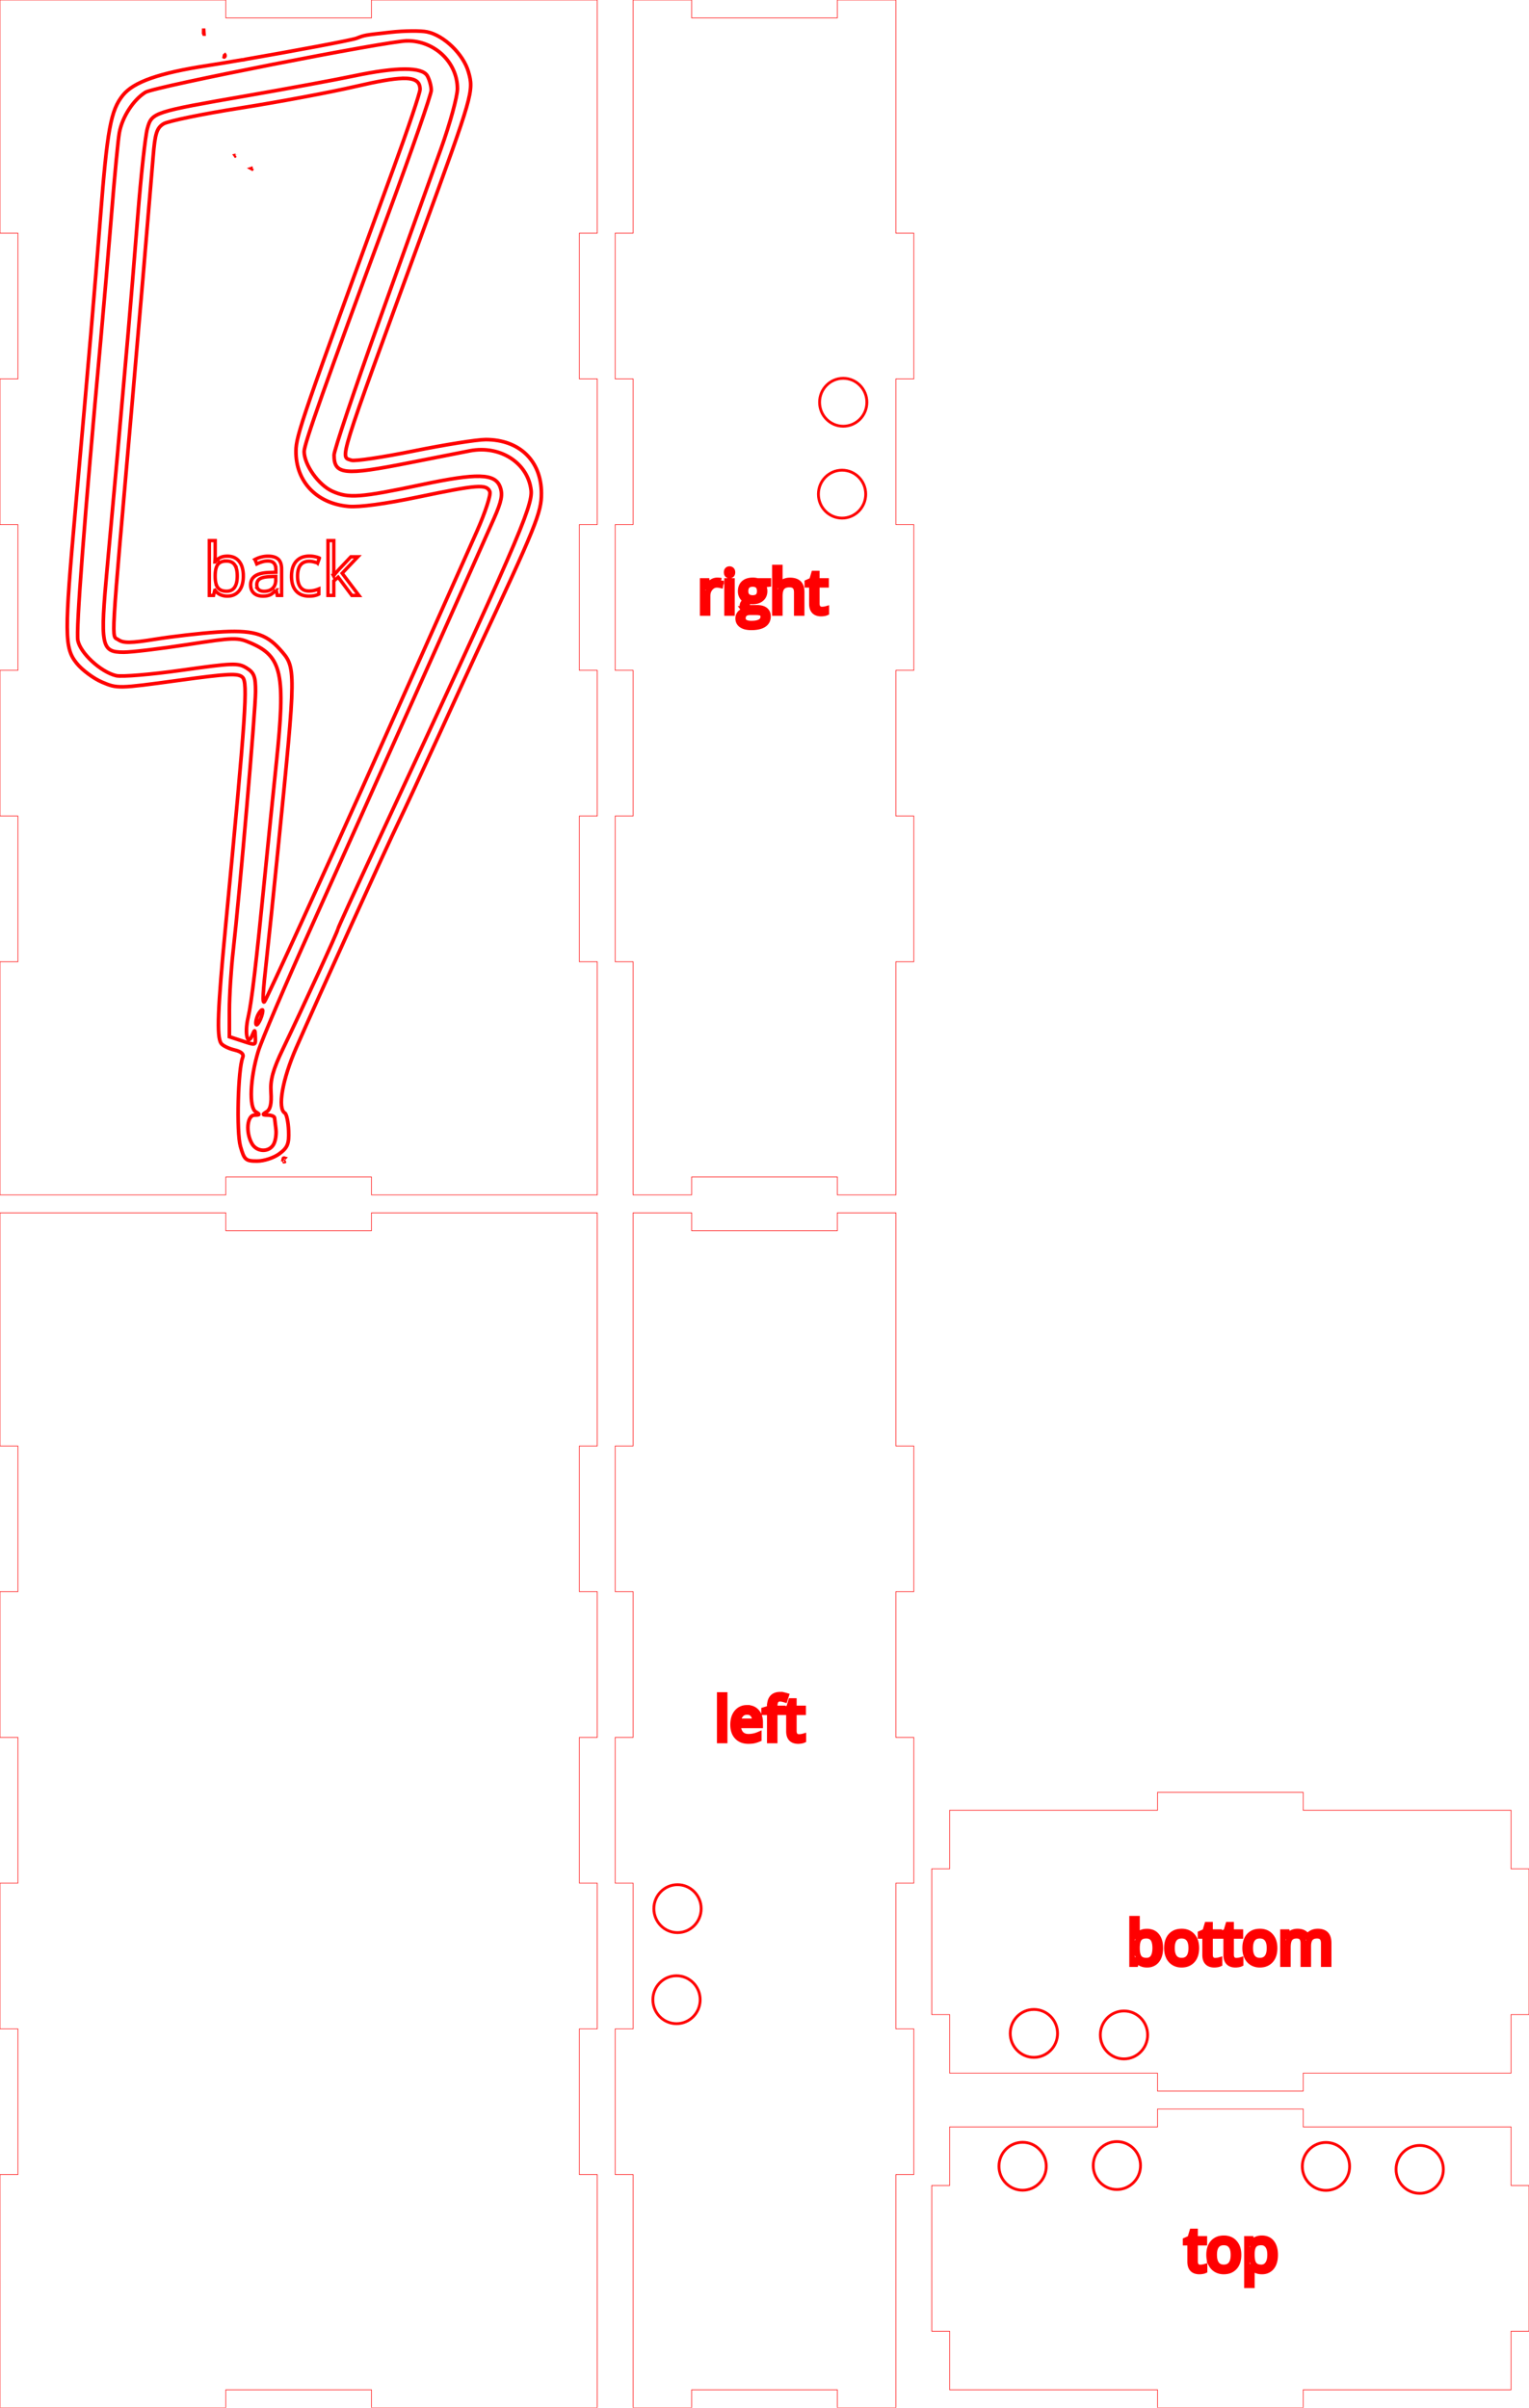 <?xml version="1.0" encoding="UTF-8" standalone="no"?>
<svg
   xmlns:dc="http://purl.org/dc/elements/1.1/"
   xmlns:cc="http://creativecommons.org/ns#"
   xmlns:rdf="http://www.w3.org/1999/02/22-rdf-syntax-ns#"
   xmlns:svg="http://www.w3.org/2000/svg"
   xmlns="http://www.w3.org/2000/svg"
   xmlns:sodipodi="http://sodipodi.sourceforge.net/DTD/sodipodi-0.dtd"
   xmlns:inkscape="http://www.inkscape.org/namespaces/inkscape"
   width="256mm"
   height="403mm"
   viewBox="0 0 256 403"
   version="1.1"
   preserveAspectRatio="xMidYMid meet"
   id="svg2621"
   sodipodi:docname="caja pequeña.svg"
   inkscape:version="1.0.2 (394de47547, 2021-03-26)">
  <defs
     id="defs2625" />
  <sodipodi:namedview
     pagecolor="#ffffff"
     bordercolor="#666666"
     borderopacity="1"
     objecttolerance="10"
     gridtolerance="10"
     guidetolerance="10"
     inkscape:pageopacity="0"
     inkscape:pageshadow="2"
     inkscape:window-width="1853"
     inkscape:window-height="1025"
     id="namedview2623"
     showgrid="false"
     units="mm"
     inkscape:zoom="0.55930969"
     inkscape:cx="689.29558"
     inkscape:cy="755.22044"
     inkscape:window-x="67"
     inkscape:window-y="27"
     inkscape:window-maximized="1"
     inkscape:current-layer="svgGroup"
     inkscape:document-rotation="0" />
  <g
     id="svgGroup"
     stroke-linecap="round"
     fill-rule="evenodd"
     font-size="9pt"
     stroke="#000"
     stroke-width="0.25mm"
     fill="none"
     style="stroke:#000;stroke-width:0.25mm;fill:none">
    <path
       d="M 0 203 L 0 242.025 L 3 242.025 L 3 266.415 L 0 266.415 L 0 290.805 L 3 290.805 L 3 315.195 L 0 315.195 L 0 339.585 L 3 339.585 L 3 363.975 L 0 363.975 L 0 388.365 L 0 403 L 37.805 403 L 37.805 400 L 62.195 400 L 62.195 403 L 86.585 403 L 100 403 L 100 363.975 L 97 363.975 L 97 339.585 L 100 339.585 L 100 315.195 L 97 315.195 L 97 290.805 L 100 290.805 L 100 266.415 L 97 266.415 L 97 242.025 L 100 242.025 L 100 217.635 L 100 203 L 62.195 203 L 62.195 206 L 37.805 206 L 37.805 203 L 13.415 203 L 0 203 Z"
       id="front_outsideCutPath"
       stroke="#FF0000"
       stroke-width="0.1"
       style="stroke:#ff0001;stroke-width:0.1;fill:none;fill-opacity:1;stroke-opacity:1"
       vector-effect="non-scaling-stroke" />
    <path
       d="M 106 203 L 106 242.025 L 103 242.025 L 103 266.415 L 106 266.415 L 106 290.805 L 103 290.805 L 103 315.195 L 106 315.195 L 106 339.585 L 103 339.585 L 103 363.975 L 106 363.975 L 106 388.365 L 106 403 L 115.805 403 L 115.805 400 L 140.195 400 L 140.195 403 L 150 403 L 150 363.975 L 153 363.975 L 153 339.585 L 150 339.585 L 150 315.195 L 153 315.195 L 153 290.805 L 150 290.805 L 150 266.415 L 153 266.415 L 153 242.025 L 150 242.025 L 150 217.635 L 150 203 L 140.195 203 L 140.195 206 L 115.805 206 L 115.805 203 L 106 203 Z"
       id="left_outsideCutPath"
       stroke="#FF0000"
       stroke-width="0.1"
       style="stroke:#ff0001;stroke-width:0.1;fill:none;fill-opacity:1;stroke-opacity:1"
       vector-effect="non-scaling-stroke" />
    <path
       d="m 131.063,285.958 v 0.63 h -1.362 v 4.722 h -0.811 v -4.722 h -0.957 v -0.366 l 0.957,-0.293 v -0.298 a 3.285,3.285 0 0 1 0.077,-0.744 q 0.287,-1.229 1.647,-1.229 a 2.61,2.61 0 0 1 0.369,0.029 q 0.18,0.025 0.38,0.075 a 5.247,5.247 0 0 1 0.247,0.067 l -0.21,0.65 q -0.333,-0.108 -0.597,-0.139 a 1.743,1.743 0 0 0 -0.204,-0.013 1.093,1.093 0 0 0 -0.263,0.03 0.702,0.702 0 0 0 -0.415,0.276 q -0.22,0.305 -0.22,0.979 v 0.346 z m -3.794,2.31 v 0.512 h -3.686 q 0.016,0.644 0.232,1.076 a 1.522,1.522 0 0 0 0.244,0.355 1.473,1.473 0 0 0 0.773,0.436 2.232,2.232 0 0 0 0.499,0.052 4.281,4.281 0 0 0 1.603,-0.317 4.905,4.905 0 0 0 0.106,-0.044 v 0.723 a 4.866,4.866 0 0 1 -0.444,0.167 3.721,3.721 0 0 1 -0.369,0.099 q -0.384,0.08 -0.926,0.08 a 3.15,3.15 0 0 1 -0.788,-0.093 2.23,2.23 0 0 1 -1.084,-0.629 q -0.647,-0.681 -0.684,-1.861 a 4.63,4.63 0 0 1 -0.002,-0.146 4.256,4.256 0 0 1 0.079,-0.844 q 0.103,-0.513 0.344,-0.912 a 2.4,2.4 0 0 1 0.214,-0.3 2.077,2.077 0 0 1 1.514,-0.755 2.865,2.865 0 0 1 0.197,-0.006 2.469,2.469 0 0 1 0.696,0.093 1.879,1.879 0 0 1 0.896,0.568 2.266,2.266 0 0 1 0.514,1.036 3.299,3.299 0 0 1 0.072,0.71 z m 7.232,2.373 v 0.62 a 0.797,0.797 0 0 1 -0.095,0.037 q -0.101,0.034 -0.245,0.06 a 3.033,3.033 0 0 1 -0.049,0.008 q -0.256,0.041 -0.461,0.041 a 2.117,2.117 0 0 1 -0.624,-0.084 q -0.929,-0.286 -0.929,-1.551 v -3.184 h -0.766 v -0.391 l 0.766,-0.336 0.342,-1.143 h 0.469 v 1.24 h 1.553 v 0.63 h -1.553 v 3.149 a 1.632,1.632 0 0 0 0.023,0.287 q 0.028,0.157 0.09,0.282 a 0.786,0.786 0 0 0 0.116,0.174 q 0.23,0.258 0.63,0.258 a 2.662,2.662 0 0 0 0.39,-0.027 2.453,2.453 0 0 0 0.025,-0.004 q 0.2,-0.032 0.318,-0.066 z m -13.179,-6.929 v 7.598 h -0.811 v -7.598 z m 2.28,4.409 h 2.798 q 0,-0.518 -0.156,-0.873 a 1.254,1.254 0 0 0 -0.186,-0.301 1.11,1.11 0 0 0 -0.668,-0.381 1.666,1.666 0 0 0 -0.308,-0.027 q -0.645,0 -1.028,0.42 a 1.601,1.601 0 0 0 -0.319,0.537 q -0.101,0.277 -0.133,0.625 z"
       id="left_labelLayer"
       stroke="#777777"
       fill="#777777"
       style="fill:none;fill-opacity:1;stroke:#ff0001;stroke-opacity:1"
       vector-effect="non-scaling-stroke" />
    <path
       d="M 159 356 L 159 365.805 L 156 365.805 L 156 390.195 L 159 390.195 L 159 400 L 193.805 400 L 193.805 403 L 218.195 403 L 218.195 400 L 242.585 400 L 253 400 L 253 390.195 L 256 390.195 L 256 365.805 L 253 365.805 L 253 356 L 218.195 356 L 218.195 353 L 193.805 353 L 193.805 356 L 169.415 356 L 159 356 Z"
       id="top_outsideCutPath"
       stroke="#FF0000"
       stroke-width="0.1"
       style="stroke:#ff0001;stroke-width:0.1;fill:none;fill-opacity:1;stroke-opacity:1"
       vector-effect="non-scaling-stroke" />
    <path
       d="M 209.594 379.406 L 209.535 379.406 A 7.671 7.671 0 0 1 209.585 379.973 A 6.428 6.428 0 0 1 209.594 380.295 L 209.594 382.497 L 208.783 382.497 L 208.783 374.743 L 209.442 374.743 L 209.555 375.476 L 209.594 375.476 A 2.182 2.182 0 0 1 209.909 375.117 A 1.687 1.687 0 0 1 210.321 374.841 A 2.03 2.03 0 0 1 210.903 374.671 A 2.627 2.627 0 0 1 211.273 374.646 A 2.485 2.485 0 0 1 211.975 374.739 A 1.836 1.836 0 0 1 212.916 375.373 Q 213.495 376.101 213.495 377.414 A 4.752 4.752 0 0 1 213.432 378.214 Q 213.359 378.64 213.202 378.982 A 2.278 2.278 0 0 1 212.907 379.462 A 1.919 1.919 0 0 1 211.543 380.18 A 2.749 2.749 0 0 1 211.273 380.192 Q 210.751 380.192 210.319 380 A 1.795 1.795 0 0 1 209.594 379.406 Z M 201.674 379.426 L 201.674 380.046 A 0.797 0.797 0 0 1 201.579 380.083 Q 201.478 380.117 201.334 380.143 A 3.033 3.033 0 0 1 201.286 380.151 Q 201.029 380.192 200.824 380.192 A 2.117 2.117 0 0 1 200.2 380.108 Q 199.271 379.822 199.271 378.557 L 199.271 375.373 L 198.505 375.373 L 198.505 374.982 L 199.271 374.646 L 199.613 373.503 L 200.082 373.503 L 200.082 374.743 L 201.635 374.743 L 201.635 375.373 L 200.082 375.373 L 200.082 378.522 A 1.632 1.632 0 0 0 200.106 378.809 Q 200.134 378.966 200.195 379.091 A 0.786 0.786 0 0 0 200.311 379.265 Q 200.541 379.523 200.941 379.523 A 2.662 2.662 0 0 0 201.331 379.496 A 2.453 2.453 0 0 0 201.356 379.492 Q 201.557 379.46 201.674 379.426 Z M 207.288 378.229 A 4.187 4.187 0 0 0 207.362 377.414 Q 207.362 376.894 207.252 376.461 A 2.524 2.524 0 0 0 206.701 375.393 A 2.122 2.122 0 0 0 205.716 374.757 A 2.724 2.724 0 0 0 204.916 374.646 A 3.148 3.148 0 0 0 204.351 374.694 A 2.144 2.144 0 0 0 203.1 375.375 A 2.239 2.239 0 0 0 202.825 375.757 Q 202.445 376.418 202.445 377.414 A 4.055 4.055 0 0 0 202.496 378.071 A 2.998 2.998 0 0 0 202.748 378.889 A 2.664 2.664 0 0 0 202.807 379.004 A 2.194 2.194 0 0 0 203.607 379.855 Q 204.164 380.192 204.882 380.192 A 3.147 3.147 0 0 0 205.431 380.146 A 2.161 2.161 0 0 0 206.703 379.458 A 2.261 2.261 0 0 0 206.972 379.088 Q 207.192 378.712 207.288 378.229 Z M 203.285 377.414 Q 203.285 378.439 203.695 378.977 A 1.328 1.328 0 0 0 204.56 379.486 A 2.013 2.013 0 0 0 204.901 379.514 A 1.883 1.883 0 0 0 205.398 379.452 A 1.31 1.31 0 0 0 206.11 378.979 A 1.74 1.74 0 0 0 206.381 378.451 Q 206.46 378.207 206.495 377.91 A 4.27 4.27 0 0 0 206.522 377.414 A 4.044 4.044 0 0 0 206.484 376.838 Q 206.442 376.544 206.353 376.307 A 1.669 1.669 0 0 0 206.11 375.864 A 1.333 1.333 0 0 0 205.281 375.369 A 2.044 2.044 0 0 0 204.892 375.334 A 1.929 1.929 0 0 0 204.411 375.39 A 1.291 1.291 0 0 0 203.69 375.856 Q 203.285 376.379 203.285 377.414 Z M 209.594 377.233 L 209.594 377.414 A 5.359 5.359 0 0 0 209.62 377.968 Q 209.679 378.527 209.865 378.867 A 1.222 1.222 0 0 0 209.97 379.028 A 1.176 1.176 0 0 0 210.566 379.43 Q 210.766 379.493 211.009 379.508 A 2.606 2.606 0 0 0 211.176 379.514 A 1.366 1.366 0 0 0 211.707 379.414 Q 212.035 379.277 212.262 378.952 A 1.96 1.96 0 0 0 212.531 378.38 Q 212.609 378.117 212.638 377.802 A 4.318 4.318 0 0 0 212.655 377.404 Q 212.655 376.747 212.486 376.291 A 1.718 1.718 0 0 0 212.262 375.869 A 1.261 1.261 0 0 0 211.34 375.343 A 1.744 1.744 0 0 0 211.156 375.334 Q 210.336 375.334 209.97 375.788 Q 209.627 376.213 209.596 377.109 A 5.158 5.158 0 0 0 209.594 377.233 Z"
       id="top_labelLayer"
       stroke="#777777"
       fill="#777777"
       style="stroke:#ff0001;fill:none;fill-opacity:1;stroke-opacity:1"
       vector-effect="non-scaling-stroke" />
    <path
       d="M 0 0 L 0 39.025 L 3 39.025 L 3 63.415 L 0 63.415 L 0 87.805 L 3 87.805 L 3 112.195 L 0 112.195 L 0 136.585 L 3 136.585 L 3 160.975 L 0 160.975 L 0 185.365 L 0 200 L 37.805 200 L 37.805 197 L 62.195 197 L 62.195 200 L 86.585 200 L 100 200 L 100 160.975 L 97 160.975 L 97 136.585 L 100 136.585 L 100 112.195 L 97 112.195 L 97 87.805 L 100 87.805 L 100 63.415 L 97 63.415 L 97 39.025 L 100 39.025 L 100 14.635 L 100 0 L 62.195 0 L 62.195 3 L 37.805 3 L 37.805 0 L 13.415 0 L 0 0 Z"
       id="back_outsideCutPath"
       stroke="#FF0000"
       stroke-width="0.1"
       style="stroke:#ff0001;stroke-width:0.1;fill:none;fill-opacity:1;stroke-opacity:1"
       vector-effect="non-scaling-stroke" />
    <path
       d="m 55.837,96.351 h 0.048 q 0.253,-0.359 0.772,-0.943 l 2.088,-2.211 h 1.162 l -2.618,2.754 2.801,3.71 h -1.185 l -2.283,-3.055 -0.737,0.637 v 2.418 h -0.967 v -9.176 h 0.967 v 4.865 a 6.524,6.524 0 0 1 -0.003,0.184 q -0.009,0.31 -0.045,0.818 z m -19.808,2.477 h -0.071 l -0.206,0.832 h -0.702 v -9.176 h 0.979 v 2.229 q 0,0.725 -0.044,1.306 a 12.209,12.209 0 0 1 -0.003,0.039 h 0.047 a 2.226,2.226 0 0 1 1.624,-0.944 3.344,3.344 0 0 1 0.404,-0.024 2.992,2.992 0 0 1 0.842,0.112 2.24,2.24 0 0 1 1.136,0.757 2.885,2.885 0 0 1 0.506,0.975 q 0.124,0.401 0.171,0.882 a 6.283,6.283 0 0 1 0.028,0.606 q 0,1.592 -0.71,2.473 a 2.318,2.318 0 0 1 -1.647,0.866 3.32,3.32 0 0 1 -0.325,0.016 2.969,2.969 0 0 1 -0.746,-0.091 2.583,2.583 0 0 1 -0.406,-0.143 q -0.522,-0.232 -0.876,-0.716 z m 11.122,0.832 h -0.726 l -0.194,-0.92 h -0.047 a 4.058,4.058 0 0 1 -0.329,0.368 q -0.176,0.174 -0.353,0.295 a 1.804,1.804 0 0 1 -0.283,0.161 q -0.48,0.215 -1.2,0.215 a 3.004,3.004 0 0 1 -0.611,-0.059 q -0.537,-0.112 -0.896,-0.437 a 1.609,1.609 0 0 1 -0.486,-0.848 2.463,2.463 0 0 1 -0.06,-0.561 q 0,-1.895 2.932,-2.044 a 9.562,9.562 0 0 1 0.199,-0.009 l 1.097,-0.035 v -0.401 a 2.812,2.812 0 0 0 -0.028,-0.406 q -0.03,-0.208 -0.095,-0.375 a 1.092,1.092 0 0 0 -0.205,-0.342 0.994,0.994 0 0 0 -0.407,-0.265 q -0.163,-0.059 -0.365,-0.083 a 2.419,2.419 0 0 0 -0.275,-0.014 q -0.649,0 -1.436,0.32 a 6.556,6.556 0 0 0 -0.392,0.175 l -0.301,-0.749 a 4.513,4.513 0 0 1 0.871,-0.358 5.138,5.138 0 0 1 0.176,-0.049 4.533,4.533 0 0 1 1.141,-0.147 4.135,4.135 0 0 1 0.63,0.045 q 0.69,0.107 1.083,0.469 0.437,0.402 0.531,1.185 a 3.852,3.852 0 0 1 0.026,0.46 z m 6.327,-6.245 -0.301,0.832 a 4.355,4.355 0 0 0 -0.472,-0.157 5.201,5.201 0 0 0 -0.236,-0.058 q -0.328,-0.074 -0.591,-0.084 a 2.17,2.17 0 0 0 -0.087,-0.002 q -1.97,0 -1.97,2.512 a 4.741,4.741 0 0 0 0.047,0.69 q 0.103,0.7 0.434,1.138 a 1.555,1.555 0 0 0 1.007,0.602 2.368,2.368 0 0 0 0.417,0.035 4.098,4.098 0 0 0 1.13,-0.164 5.06,5.06 0 0 0 0.527,-0.184 v 0.867 a 2.784,2.784 0 0 1 -0.681,0.241 q -0.315,0.07 -0.681,0.088 a 5.368,5.368 0 0 1 -0.271,0.006 3.659,3.659 0 0 1 -0.89,-0.102 2.481,2.481 0 0 1 -1.283,-0.761 q -0.665,-0.746 -0.755,-2.027 a 5.919,5.919 0 0 1 -0.014,-0.417 5.402,5.402 0 0 1 0.083,-0.983 q 0.101,-0.548 0.326,-0.979 a 2.699,2.699 0 0 1 0.372,-0.545 2.535,2.535 0 0 1 1.388,-0.798 3.842,3.842 0 0 1 0.838,-0.087 4.418,4.418 0 0 1 0.932,0.1 q 0.461,0.1 0.725,0.233 a 1.458,1.458 0 0 1 0.006,0.003 z M 37.915,93.91 a 2.751,2.751 0 0 0 -0.533,0.048 q -0.597,0.118 -0.912,0.527 a 1.676,1.676 0 0 0 -0.243,0.462 q -0.164,0.458 -0.193,1.156 a 7.542,7.542 0 0 0 -0.006,0.319 6.473,6.473 0 0 0 0.032,0.668 q 0.07,0.675 0.295,1.086 a 1.476,1.476 0 0 0 0.127,0.194 1.42,1.42 0 0 0 0.72,0.486 q 0.321,0.101 0.736,0.101 0.902,0 1.344,-0.658 a 2.247,2.247 0 0 0 0.278,-0.601 q 0.087,-0.286 0.128,-0.632 a 5.609,5.609 0 0 0 0.036,-0.657 5.784,5.784 0 0 0 -0.035,-0.659 q -0.083,-0.721 -0.362,-1.156 a 1.624,1.624 0 0 0 -0.045,-0.066 q -0.442,-0.62 -1.368,-0.62 z m 8.256,3.155 v -0.584 l -0.979,0.042 q -0.975,0.034 -1.495,0.264 a 1.504,1.504 0 0 0 -0.188,0.098 1.045,1.045 0 0 0 -0.498,0.758 1.546,1.546 0 0 0 -0.018,0.242 1.399,1.399 0 0 0 0.034,0.321 q 0.058,0.246 0.214,0.416 a 0.872,0.872 0 0 0 0.073,0.071 1.066,1.066 0 0 0 0.399,0.212 q 0.22,0.065 0.5,0.065 0.914,0 1.436,-0.501 0.519,-0.498 0.522,-1.394 a 3.118,3.118 0 0 0 0,-0.01 z"
       id="back_labelLayer"
       stroke="#777777"
       fill="#777777"
       style="fill:none;fill-opacity:1;stroke:#ff0001;stroke-width:0.151mm;stroke-opacity:1"
       vector-effect="non-scaling-stroke" />
    <path
       d="M 106 0 L 106 39.025 L 103 39.025 L 103 63.415 L 106 63.415 L 106 87.805 L 103 87.805 L 103 112.195 L 106 112.195 L 106 136.585 L 103 136.585 L 103 160.975 L 106 160.975 L 106 185.365 L 106 200 L 115.805 200 L 115.805 197 L 140.195 197 L 140.195 200 L 150 200 L 150 160.975 L 153 160.975 L 153 136.585 L 150 136.585 L 150 112.195 L 153 112.195 L 153 87.805 L 150 87.805 L 150 63.415 L 153 63.415 L 153 39.025 L 150 39.025 L 150 14.635 L 150 0 L 140.195 0 L 140.195 3 L 115.805 3 L 115.805 0 L 106 0 Z"
       id="right_outsideCutPath"
       stroke="#FF0000"
       stroke-width="0.1"
       style="stroke:#ff0001;stroke-width:0.1;fill:none;fill-opacity:1;stroke-opacity:1"
       vector-effect="non-scaling-stroke" />
    <path
       d="M 134.218 102.598 L 133.408 102.598 L 133.408 99.136 A 2.291 2.291 0 0 0 133.381 98.776 Q 133.319 98.386 133.11 98.159 A 0.914 0.914 0 0 0 132.735 97.92 Q 132.5 97.837 132.177 97.837 A 2.453 2.453 0 0 0 131.719 97.877 Q 131.464 97.925 131.269 98.033 A 1.135 1.135 0 0 0 130.944 98.296 A 1.349 1.349 0 0 0 130.715 98.701 Q 130.577 99.073 130.559 99.625 A 5.231 5.231 0 0 0 130.556 99.8 L 130.556 102.598 L 129.746 102.598 L 129.746 95 L 130.556 95 L 130.556 97.3 A 7.291 7.291 0 0 1 130.551 97.58 Q 130.546 97.711 130.536 97.824 A 3.171 3.171 0 0 1 130.517 97.988 L 130.566 97.988 A 1.619 1.619 0 0 1 131.133 97.442 A 1.978 1.978 0 0 1 131.247 97.38 A 2.081 2.081 0 0 1 131.93 97.178 A 2.631 2.631 0 0 1 132.255 97.158 A 3.288 3.288 0 0 1 132.808 97.201 Q 133.102 97.252 133.334 97.36 A 1.461 1.461 0 0 1 133.728 97.624 A 1.411 1.411 0 0 1 134.076 98.171 Q 134.218 98.559 134.218 99.106 L 134.218 102.598 Z M 126.796 97.246 L 128.647 97.246 L 128.647 97.759 L 127.656 97.876 Q 127.792 98.047 127.9 98.323 Q 128.007 98.599 128.007 98.945 A 1.858 1.858 0 0 1 127.922 99.521 A 1.503 1.503 0 0 1 127.47 100.2 Q 126.986 100.622 126.178 100.664 A 3.521 3.521 0 0 1 125.996 100.669 A 2.605 2.605 0 0 1 125.694 100.652 A 2.2 2.2 0 0 1 125.546 100.63 A 1.442 1.442 0 0 0 125.314 100.78 Q 125.194 100.877 125.124 100.988 A 0.61 0.61 0 0 0 125.029 101.318 Q 125.029 101.538 125.209 101.643 Q 125.39 101.748 125.83 101.748 L 126.777 101.748 A 3.318 3.318 0 0 1 127.281 101.784 Q 127.544 101.824 127.757 101.911 A 1.465 1.465 0 0 1 128.112 102.114 A 1.186 1.186 0 0 1 128.553 102.87 A 1.781 1.781 0 0 1 128.579 103.179 Q 128.579 104.067 127.866 104.534 Q 127.369 104.859 126.553 104.957 A 6.424 6.424 0 0 1 125.786 105 A 4.541 4.541 0 0 1 125.176 104.962 Q 124.558 104.878 124.167 104.609 A 1.292 1.292 0 0 1 123.751 104.157 Q 123.617 103.91 123.601 103.597 A 1.711 1.711 0 0 1 123.598 103.506 A 1.239 1.239 0 0 1 123.911 102.661 Q 124.223 102.305 124.79 102.178 A 0.841 0.841 0 0 1 124.463 101.914 A 0.999 0.999 0 0 1 124.445 101.89 A 0.751 0.751 0 0 1 124.307 101.483 A 0.931 0.931 0 0 1 124.306 101.436 A 0.927 0.927 0 0 1 124.353 101.137 A 0.821 0.821 0 0 1 124.462 100.923 A 1.16 1.16 0 0 1 124.616 100.75 Q 124.697 100.674 124.802 100.599 A 2.546 2.546 0 0 1 124.956 100.498 A 1.421 1.421 0 0 1 124.338 100.004 A 1.761 1.761 0 0 1 124.279 99.917 A 1.676 1.676 0 0 1 124.022 99.109 A 2.045 2.045 0 0 1 124.018 98.979 Q 124.018 98.101 124.545 97.624 A 1.721 1.721 0 0 1 125.206 97.26 Q 125.469 97.18 125.784 97.157 A 3.58 3.58 0 0 1 126.04 97.148 A 3.107 3.107 0 0 1 126.451 97.174 A 2.366 2.366 0 0 1 126.796 97.246 Z M 138.344 101.929 L 138.344 102.549 A 0.797 0.797 0 0 1 138.25 102.586 Q 138.149 102.62 138.004 102.646 A 3.033 3.033 0 0 1 137.956 102.654 Q 137.7 102.695 137.495 102.695 A 2.117 2.117 0 0 1 136.871 102.611 Q 135.942 102.325 135.942 101.06 L 135.942 97.876 L 135.175 97.876 L 135.175 97.485 L 135.942 97.148 L 136.284 96.006 L 136.752 96.006 L 136.752 97.246 L 138.305 97.246 L 138.305 97.876 L 136.752 97.876 L 136.752 101.025 A 1.632 1.632 0 0 0 136.776 101.312 Q 136.804 101.469 136.866 101.594 A 0.786 0.786 0 0 0 136.982 101.768 Q 137.211 102.026 137.612 102.026 A 2.662 2.662 0 0 0 138.002 101.998 A 2.453 2.453 0 0 0 138.027 101.995 Q 138.227 101.963 138.344 101.929 Z M 120.737 97.207 L 120.625 97.959 Q 120.348 97.898 120.126 97.888 A 1.901 1.901 0 0 0 120.039 97.886 Q 119.389 97.886 118.928 98.413 A 1.851 1.851 0 0 0 118.481 99.452 A 2.46 2.46 0 0 0 118.466 99.727 L 118.466 102.598 L 117.656 102.598 L 117.656 97.246 L 118.325 97.246 L 118.417 98.237 L 118.457 98.237 A 2.737 2.737 0 0 1 118.763 97.8 A 2.091 2.091 0 0 1 119.174 97.432 Q 119.594 97.148 120.097 97.148 A 3.721 3.721 0 0 1 120.43 97.163 A 2.716 2.716 0 0 1 120.737 97.207 Z M 122.548 97.246 L 122.548 102.598 L 121.738 102.598 L 121.738 97.246 L 122.548 97.246 Z M 126.518 102.476 L 125.546 102.476 A 1.863 1.863 0 0 0 125.211 102.504 Q 124.894 102.562 124.687 102.739 Q 124.379 103.003 124.379 103.496 A 0.814 0.814 0 0 0 124.433 103.798 Q 124.52 104.017 124.746 104.155 Q 125.112 104.38 125.795 104.38 A 5.449 5.449 0 0 0 126.328 104.356 Q 126.861 104.303 127.196 104.136 A 1.346 1.346 0 0 0 127.307 104.075 Q 127.797 103.77 127.797 103.247 A 1.097 1.097 0 0 0 127.777 103.029 Q 127.724 102.766 127.529 102.644 A 0.769 0.769 0 0 0 127.347 102.564 Q 127.057 102.476 126.518 102.476 Z M 124.819 98.96 A 1.582 1.582 0 0 0 124.851 99.292 Q 124.921 99.614 125.136 99.81 Q 125.454 100.098 126.02 100.098 Q 126.957 100.098 127.154 99.379 A 1.642 1.642 0 0 0 127.207 98.945 Q 127.207 97.988 126.45 97.791 A 1.763 1.763 0 0 0 126.005 97.739 Q 125.568 97.739 125.285 97.92 A 0.933 0.933 0 0 0 125.126 98.047 Q 124.865 98.308 124.826 98.783 A 2.132 2.132 0 0 0 124.819 98.96 Z M 121.806 95.388 A 0.379 0.379 0 0 0 121.722 95.507 Q 121.669 95.623 121.669 95.796 Q 121.669 95.934 121.704 96.036 A 0.418 0.418 0 0 0 121.806 96.204 Q 121.943 96.338 122.148 96.338 A 0.473 0.473 0 0 0 122.485 96.204 A 0.396 0.396 0 0 0 122.562 96.101 Q 122.597 96.035 122.613 95.95 A 0.839 0.839 0 0 0 122.626 95.796 A 0.927 0.927 0 0 0 122.622 95.708 Q 122.603 95.5 122.485 95.391 A 0.478 0.478 0 0 0 122.148 95.259 A 0.619 0.619 0 0 0 122.107 95.26 A 0.469 0.469 0 0 0 121.806 95.388 Z"
       id="right_labelLayer"
       stroke="#777777"
       fill="#777777"
       style="stroke:#ff0001;fill:none;fill-opacity:1;stroke-opacity:1"
       vector-effect="non-scaling-stroke" />
    <path
       d="M 159 303 L 159 312.805 L 156 312.805 L 156 337.195 L 159 337.195 L 159 347 L 193.805 347 L 193.805 350 L 218.195 350 L 218.195 347 L 242.585 347 L 253 347 L 253 337.195 L 256 337.195 L 256 312.805 L 253 312.805 L 253 303 L 218.195 303 L 218.195 300 L 193.805 300 L 193.805 303 L 169.415 303 L 159 303 Z"
       id="bottom_outsideCutPath"
       stroke="#FF0000"
       stroke-width="0.1"
       style="stroke:#ff0001;stroke-width:0.1;fill:none;fill-opacity:1;stroke-opacity:1"
       vector-effect="non-scaling-stroke" />
    <path
       d="M 222.45 328.75 L 221.64 328.75 L 221.64 325.268 Q 221.64 324.868 221.532 324.593 A 0.98 0.98 0 0 0 221.366 324.309 A 0.853 0.853 0 0 0 220.97 324.053 Q 220.773 323.989 220.517 323.989 A 2.086 2.086 0 0 0 220.092 324.029 Q 219.65 324.122 219.398 324.424 Q 219.039 324.856 219.037 325.753 A 4.551 4.551 0 0 0 219.037 325.762 L 219.037 328.75 L 218.227 328.75 L 218.227 325.268 Q 218.227 324.868 218.119 324.593 A 0.98 0.98 0 0 0 217.953 324.309 A 0.85 0.85 0 0 0 217.562 324.055 Q 217.421 324.009 217.249 323.995 A 1.898 1.898 0 0 0 217.099 323.989 A 2.013 2.013 0 0 0 216.682 324.029 Q 216.232 324.125 215.983 324.446 Q 215.662 324.859 215.632 325.752 A 5.643 5.643 0 0 0 215.629 325.942 L 215.629 328.75 L 214.818 328.75 L 214.818 323.398 L 215.478 323.398 L 215.609 324.131 L 215.648 324.131 A 1.593 1.593 0 0 1 216.295 323.52 A 1.924 1.924 0 0 1 217.055 323.307 A 2.324 2.324 0 0 1 217.23 323.301 A 2.654 2.654 0 0 1 217.828 323.363 Q 218.586 323.538 218.871 324.209 L 218.91 324.209 A 1.692 1.692 0 0 1 219.548 323.576 A 2.033 2.033 0 0 1 219.603 323.545 A 2.051 2.051 0 0 1 220.356 323.316 A 2.558 2.558 0 0 1 220.639 323.301 Q 221.251 323.301 221.656 323.513 A 1.336 1.336 0 0 1 221.999 323.767 Q 222.327 324.106 222.417 324.742 A 3.718 3.718 0 0 1 222.45 325.259 L 222.45 328.75 Z M 190.36 328.061 L 190.302 328.061 L 190.131 328.75 L 189.55 328.75 L 189.55 321.152 L 190.36 321.152 L 190.36 322.998 Q 190.36 323.598 190.324 324.079 A 10.075 10.075 0 0 1 190.321 324.111 L 190.36 324.111 A 1.843 1.843 0 0 1 191.705 323.33 A 2.768 2.768 0 0 1 192.04 323.31 A 2.477 2.477 0 0 1 192.737 323.403 A 1.854 1.854 0 0 1 193.678 324.031 Q 194.145 324.607 194.239 325.568 A 5.203 5.203 0 0 1 194.262 326.069 A 4.752 4.752 0 0 1 194.199 326.869 Q 194.126 327.295 193.969 327.637 A 2.278 2.278 0 0 1 193.673 328.118 A 1.919 1.919 0 0 1 192.31 328.835 A 2.749 2.749 0 0 1 192.04 328.848 Q 191.518 328.848 191.085 328.655 A 1.795 1.795 0 0 1 190.36 328.061 Z M 204.179 328.081 L 204.179 328.701 A 0.797 0.797 0 0 1 204.084 328.739 Q 203.983 328.772 203.839 328.798 A 3.033 3.033 0 0 1 203.791 328.806 Q 203.534 328.848 203.329 328.848 A 2.117 2.117 0 0 1 202.705 328.764 Q 201.776 328.477 201.776 327.212 L 201.776 324.028 L 201.01 324.028 L 201.01 323.638 L 201.776 323.301 L 202.118 322.158 L 202.587 322.158 L 202.587 323.398 L 204.14 323.398 L 204.14 324.028 L 202.587 324.028 L 202.587 327.178 A 1.632 1.632 0 0 0 202.61 327.464 Q 202.639 327.622 202.7 327.746 A 0.786 0.786 0 0 0 202.816 327.92 Q 203.046 328.179 203.446 328.179 A 2.662 2.662 0 0 0 203.836 328.151 A 2.453 2.453 0 0 0 203.861 328.147 Q 204.061 328.115 204.179 328.081 Z M 207.709 328.081 L 207.709 328.701 A 0.797 0.797 0 0 1 207.614 328.739 Q 207.514 328.772 207.369 328.798 A 3.033 3.033 0 0 1 207.321 328.806 Q 207.064 328.848 206.859 328.848 A 2.117 2.117 0 0 1 206.235 328.764 Q 205.307 328.477 205.307 327.212 L 205.307 324.028 L 204.54 324.028 L 204.54 323.638 L 205.307 323.301 L 205.648 322.158 L 206.117 322.158 L 206.117 323.398 L 207.67 323.398 L 207.67 324.028 L 206.117 324.028 L 206.117 327.178 A 1.632 1.632 0 0 0 206.141 327.464 Q 206.169 327.622 206.23 327.746 A 0.786 0.786 0 0 0 206.347 327.92 Q 206.576 328.179 206.977 328.179 A 2.662 2.662 0 0 0 207.366 328.151 A 2.453 2.453 0 0 0 207.392 328.147 Q 207.592 328.115 207.709 328.081 Z M 200.222 326.884 A 4.187 4.187 0 0 0 200.297 326.069 Q 200.297 325.549 200.187 325.117 A 2.524 2.524 0 0 0 199.635 324.048 A 2.122 2.122 0 0 0 198.65 323.412 A 2.724 2.724 0 0 0 197.851 323.301 A 3.148 3.148 0 0 0 197.285 323.349 A 2.144 2.144 0 0 0 196.034 324.031 A 2.239 2.239 0 0 0 195.759 324.412 Q 195.38 325.073 195.38 326.069 A 4.055 4.055 0 0 0 195.431 326.726 A 2.998 2.998 0 0 0 195.683 327.544 A 2.664 2.664 0 0 0 195.742 327.659 A 2.194 2.194 0 0 0 196.542 328.511 Q 197.099 328.848 197.816 328.848 A 3.147 3.147 0 0 0 198.366 328.802 A 2.161 2.161 0 0 0 199.638 328.113 A 2.261 2.261 0 0 0 199.907 327.743 Q 200.127 327.367 200.222 326.884 Z M 213.323 326.884 A 4.187 4.187 0 0 0 213.397 326.069 Q 213.397 325.549 213.287 325.117 A 2.524 2.524 0 0 0 212.736 324.048 A 2.122 2.122 0 0 0 211.751 323.412 A 2.724 2.724 0 0 0 210.951 323.301 A 3.148 3.148 0 0 0 210.386 323.349 A 2.144 2.144 0 0 0 209.135 324.031 A 2.239 2.239 0 0 0 208.86 324.412 Q 208.48 325.073 208.48 326.069 A 4.055 4.055 0 0 0 208.531 326.726 A 2.998 2.998 0 0 0 208.783 327.544 A 2.664 2.664 0 0 0 208.842 327.659 A 2.194 2.194 0 0 0 209.643 328.511 Q 210.199 328.848 210.917 328.848 A 3.147 3.147 0 0 0 211.467 328.802 A 2.161 2.161 0 0 0 212.738 328.113 A 2.261 2.261 0 0 0 213.007 327.743 Q 213.227 327.367 213.323 326.884 Z M 196.22 326.069 Q 196.22 327.095 196.63 327.632 A 1.328 1.328 0 0 0 197.495 328.141 A 2.013 2.013 0 0 0 197.836 328.169 A 1.883 1.883 0 0 0 198.333 328.107 A 1.31 1.31 0 0 0 199.044 327.634 A 1.74 1.74 0 0 0 199.315 327.106 Q 199.395 326.863 199.43 326.565 A 4.27 4.27 0 0 0 199.457 326.069 A 4.044 4.044 0 0 0 199.419 325.493 Q 199.376 325.2 199.287 324.962 A 1.669 1.669 0 0 0 199.044 324.519 A 1.333 1.333 0 0 0 198.215 324.024 A 2.044 2.044 0 0 0 197.826 323.989 A 1.929 1.929 0 0 0 197.346 324.045 A 1.291 1.291 0 0 0 196.625 324.512 Q 196.22 325.034 196.22 326.069 Z M 209.32 326.069 Q 209.32 327.095 209.73 327.632 A 1.328 1.328 0 0 0 210.596 328.141 A 2.013 2.013 0 0 0 210.936 328.169 A 1.883 1.883 0 0 0 211.433 328.107 A 1.31 1.31 0 0 0 212.145 327.634 A 1.74 1.74 0 0 0 212.416 327.106 Q 212.496 326.863 212.53 326.565 A 4.27 4.27 0 0 0 212.558 326.069 A 4.044 4.044 0 0 0 212.519 325.493 Q 212.477 325.2 212.388 324.962 A 1.669 1.669 0 0 0 212.145 324.519 A 1.333 1.333 0 0 0 211.316 324.024 A 2.044 2.044 0 0 0 210.927 323.989 A 1.929 1.929 0 0 0 210.446 324.045 A 1.291 1.291 0 0 0 209.726 324.512 Q 209.32 325.034 209.32 326.069 Z M 191.04 324.19 A 1.078 1.078 0 0 0 190.727 324.465 Q 190.36 324.941 190.36 326.069 A 5.359 5.359 0 0 0 190.387 326.623 Q 190.445 327.182 190.632 327.522 A 1.222 1.222 0 0 0 190.736 327.683 A 1.176 1.176 0 0 0 191.333 328.086 Q 191.532 328.148 191.775 328.164 A 2.606 2.606 0 0 0 191.942 328.169 A 1.616 1.616 0 0 0 192.401 328.107 A 1.166 1.166 0 0 0 193.056 327.624 Q 193.422 327.08 193.422 326.059 A 4.789 4.789 0 0 0 193.393 325.514 Q 193.319 324.87 193.056 324.502 Q 192.689 323.989 191.923 323.989 Q 191.383 323.989 191.04 324.19 Z"
       id="bottom_labelLayer"
       stroke="#777777"
       fill="#777777"
       style="stroke:#ff0001;fill:none;fill-opacity:1;stroke-opacity:1"
       vector-effect="non-scaling-stroke" />
    <path
       id="path24"
       style="fill:none;stroke-width:0.609;fill-opacity:1;stroke:#ff0000;stroke-opacity:1;stroke-miterlimit:4;stroke-dasharray:none"
       d="m 47.567,194.417 c 0.151,0.005 0.132,0.009 0.009,0.02 -0.003,-0.007 -0.006,-0.013 -0.009,-0.02 z m -0.022,-0.573 h 7.3e-5 c 0.019,7.8e-4 0.044,0.011 0.066,0.017 -0.014,0.014 -0.027,0.024 -0.041,0.039 -0.049,0.005 -0.095,0.015 -0.143,0.034 0.005,-0.026 0.014,-0.049 0.03,-0.064 0.021,-0.02 0.051,-0.029 0.087,-0.027 z m -3.643,-24.82 h -4.2e-5 c -0.1,0.003 -0.279,0.168 -0.488,0.473 -0.334,0.488 -0.591,1.287 -0.572,1.775 0.036,0.937 1.079,-0.95 1.144,-2.07 0.007,-0.122 -0.024,-0.18 -0.084,-0.178 z M 42.272,28.16 h 4.2e-5 c -0.023,0.029 -0.044,0.06 -0.066,0.09 -0.027,-0.015 -0.055,-0.028 -0.082,-0.042 0.05,-0.016 0.099,-0.032 0.149,-0.048 z m -2.83,-2.139 -2.1e-4,5.9e-5 c -0.008,0.006 -0.013,0.009 -0.02,0.014 -0.002,-0.003 -0.005,-0.005 -0.007,-0.008 0.01,-0.002 0.017,-0.004 0.027,-0.006 z M 67.787,13.119 v 4.8e-5 c -0.124,-0.002 -0.252,-5.85e-4 -0.387,0.003 -1.67,0.045 -4.167,0.491 -7.767,1.326 -4.274,0.991 -12.978,2.622 -19.342,3.623 -6.364,1.002 -12.178,2.197 -12.92,2.656 -1.124,0.696 -1.412,1.606 -1.728,5.448 -0.845,10.271 -2.345,27.879 -3.518,41.286 -3.673,41.98 -3.488,38.804 -2.313,39.615 0.858,0.593 2.088,0.575 6.233,-0.092 2.84,-0.457 7.475,-0.989 10.301,-1.183 5.879,-0.402 8.139,0.214 10.498,2.864 2.777,3.119 2.781,2.781 -0.34,33.918 -0.685,6.832 -1.519,14.863 -1.855,17.846 -0.658,5.847 -0.748,7.631 -0.368,7.244 0.133,-0.136 2.914,-6.102 6.18,-13.26 3.266,-7.157 7.786,-17.139 10.045,-22.182 5.592,-12.484 16.228,-36.298 19.335,-43.289 1.4,-3.151 2.377,-6.146 2.17,-6.655 -0.525,-1.293 -2.024,-1.18 -12.001,0.901 -5.555,1.159 -9.815,1.734 -11.65,1.573 -5.351,-0.47 -8.854,-4.157 -8.806,-9.27 0.025,-2.619 1.018,-5.497 16.341,-47.35 2.439,-6.66 4.433,-12.588 4.433,-13.174 0,-1.218 -0.686,-1.827 -2.541,-1.85 z m -30.123,-3.894 9e-5,1.4e-5 c 0.031,0.163 -0.008,0.272 -0.108,0.317 -0.005,-0.002 -0.018,-0.006 -0.025,-0.009 0.012,-0.079 0.031,-0.164 0.052,-0.251 0.027,-0.02 0.054,-0.037 0.08,-0.058 z M 68.21,6.833 v 1.6e-5 c -3.244,0 -42.348,7.678 -43.855,8.611 -2.03,1.257 -3.895,4.143 -4.374,6.768 -0.208,1.139 -0.785,7.128 -1.282,13.309 -0.498,6.181 -1.331,15.897 -1.852,21.59 -2.723,29.77 -4.14,48.408 -3.81,50.086 0.421,2.137 3.846,5.288 6.407,5.896 0.92,0.218 5.866,-0.194 10.991,-0.917 8.583,-1.21 9.438,-1.239 10.835,-0.374 1.274,0.789 1.516,1.417 1.516,3.934 0,3.103 -2.664,33.957 -3.758,43.536 -0.343,2.996 -0.623,7.429 -0.623,9.85 v 4.402 l 1.971,0.649 c 2.534,0.835 2.417,0.868 2.366,-0.682 -0.04,-1.219 -0.084,-1.235 -0.517,-0.191 -0.791,1.907 -1.304,-0.332 -0.685,-2.989 0.582,-2.5 1.351,-8.989 2.793,-23.585 0.514,-5.205 1.393,-13.843 1.952,-19.194 1.542,-14.756 0.919,-17.651 -4.284,-19.899 -2.247,-0.971 -2.712,-0.959 -10.641,0.26 -4.56,0.701 -9.354,1.275 -10.652,1.274 -3.785,-0.002 -3.974,-0.994 -2.74,-14.351 1.025,-11.084 2.247,-24.772 3.499,-39.182 0.339,-3.904 1.062,-12.688 1.605,-19.52 0.543,-6.832 1.263,-13.401 1.599,-14.598 0.76,-2.704 0.906,-2.752 16.862,-5.527 6.713,-1.168 14.668,-2.64 17.676,-3.273 7.274,-1.529 11.483,-1.531 12.346,-0.006 0.356,0.629 0.648,1.711 0.648,2.404 0,0.693 -3.268,10.093 -7.262,20.889 C 54.444,64.384 50.925,74.316 50.925,75.57 c 0,2.222 2.409,5.616 4.724,6.654 2.718,1.219 4.622,1.078 14.977,-1.108 9.318,-1.967 12.272,-1.881 13.109,0.383 0.473,1.279 0.256,2.386 -1.042,5.324 -4.328,9.793 -21.108,47.304 -30.501,68.183 -4.391,9.76 -8.425,19.209 -8.965,20.999 -1.365,4.524 -1.561,9.397 -0.405,10.088 0.747,0.447 0.714,0.542 -0.191,0.55 -1.264,0.01 -1.532,2.866 -0.448,4.78 0.808,1.426 2.875,1.488 3.632,0.109 0.313,-0.569 0.487,-1.701 0.387,-2.514 -0.1,-0.813 -0.205,-1.679 -0.234,-1.923 -0.029,-0.244 -0.545,-0.448 -1.147,-0.453 -0.91,-0.008 -0.941,-0.101 -0.184,-0.553 0.63,-0.377 0.856,-1.384 0.734,-3.268 -0.136,-2.091 0.332,-3.782 2.016,-7.284 3.255,-6.766 9.171,-19.665 9.171,-19.994 0,-0.158 3.066,-6.865 6.814,-14.904 22.89,-49.105 25.857,-55.909 25.548,-58.582 -0.53,-4.582 -5.174,-7.573 -10.246,-6.599 -1.32,0.254 -5.888,1.153 -10.153,1.999 -10.915,2.166 -12.589,1.994 -12.589,-1.297 0,-0.779 3.408,-10.907 7.574,-22.507 4.166,-11.6 8.813,-24.54 10.328,-28.755 1.515,-4.216 2.753,-8.741 2.752,-10.056 -0.004,-4.389 -3.791,-8.01 -8.376,-8.01 z m 0.706,-1.642 c 1.108,-0.01 2.065,0.039 2.604,0.151 2.824,0.586 6.066,3.728 6.913,6.7 0.913,3.202 0.773,3.688 -7.758,27.029 -14.351,39.264 -13.732,37.283 -11.855,37.964 0.556,0.202 5.255,-0.495 10.442,-1.547 5.188,-1.052 10.617,-1.913 12.065,-1.913 5.617,0 9.295,3.532 9.32,8.948 0.015,3.264 -0.853,5.405 -10.932,26.937 -0.609,1.301 -3.417,7.423 -6.238,13.605 -2.822,6.181 -5.846,12.703 -6.719,14.492 -1.859,3.807 -13.616,29.722 -17.152,37.806 -2.333,5.334 -3.183,10.191 -1.913,10.933 0.288,0.168 0.571,1.495 0.629,2.947 0.089,2.214 -0.161,2.84 -1.546,3.87 -0.921,0.684 -2.575,1.228 -3.735,1.228 -1.915,0 -2.139,-0.199 -2.787,-2.473 -0.678,-2.379 -0.408,-12.912 0.381,-14.855 0.237,-0.585 -0.214,-0.997 -1.402,-1.278 -0.964,-0.229 -1.962,-0.727 -2.219,-1.108 -0.746,-1.109 -0.569,-5.683 0.76,-19.595 3.401,-35.614 3.754,-40.797 2.837,-41.668 -0.749,-0.711 -2.303,-0.633 -10.905,0.543 -9.883,1.352 -10.071,1.355 -12.62,0.269 -1.423,-0.607 -3.335,-2.028 -4.247,-3.16 -2.069,-2.564 -2.084,-4.759 -0.18,-26.103 2.282,-25.574 3.166,-35.911 4.15,-48.503 1.156,-14.796 1.738,-17.954 3.775,-20.478 1.786,-2.212 6.066,-3.716 14.069,-4.941 1.561,-0.239 3.619,-0.581 5.829,-0.959 0.241,-0.008 0.456,-0.045 0.643,-0.109 7.861,-1.353 17.762,-3.202 18.566,-3.512 1.399,-0.54 1.256,-0.515 5.719,-1.012 1.142,-0.127 2.402,-0.197 3.51,-0.207 z M 34.109,5.063 h 1e-5 c 0.03,0.361 0.032,0.434 0.045,0.637 h -5.5e-4 c -0.019,-0.047 -0.039,-0.093 -0.057,-0.14 0.005,-0.106 0.009,-0.257 0.012,-0.497 z" />
    <ellipse
       style="fill:none;fill-opacity:1;stroke:#ff0000;stroke-width:0.47;stroke-miterlimit:4;stroke-dasharray:none;stroke-opacity:1"
       id="path3905"
       cx="141.181"
       cy="67.332"
       rx="3.959"
       ry="4.011" />
    <ellipse
       style="fill:none;fill-opacity:1;stroke:#ff0000;stroke-width:0.47;stroke-miterlimit:4;stroke-dasharray:none;stroke-opacity:1"
       id="path3905-3"
       cx="140.986"
       cy="82.71"
       rx="3.959"
       ry="4.011" />
    <ellipse
       style="fill:none;fill-opacity:1;stroke:#ff0000;stroke-width:0.47;stroke-miterlimit:4;stroke-dasharray:none;stroke-opacity:1"
       id="path3905-6"
       cx="222.006"
       cy="362.609"
       rx="3.959"
       ry="4.011" />
    <ellipse
       style="fill:none;fill-opacity:1;stroke:#ff0000;stroke-width:0.47;stroke-miterlimit:4;stroke-dasharray:none;stroke-opacity:1"
       id="path3905-5"
       cx="237.701"
       cy="363.106"
       rx="3.959"
       ry="4.011" />
    <ellipse
       style="fill:none;fill-opacity:1;stroke:#ff0000;stroke-width:0.47;stroke-miterlimit:4;stroke-dasharray:none;stroke-opacity:1"
       id="path3905-7-3"
       cx="173.105"
       cy="340.347"
       rx="3.959"
       ry="4.011" />
    <ellipse
       style="fill:none;fill-opacity:1;stroke:#ff0000;stroke-width:0.47;stroke-miterlimit:4;stroke-dasharray:none;stroke-opacity:1"
       id="path3905-7-5"
       cx="113.436"
       cy="319.468"
       rx="3.959"
       ry="4.011" />
    <ellipse
       style="fill:none;fill-opacity:1;stroke:#ff0000;stroke-width:0.47;stroke-miterlimit:4;stroke-dasharray:none;stroke-opacity:1"
       id="path3905-7-6"
       cx="188.186"
       cy="340.601"
       rx="3.959"
       ry="4.011" />
    <ellipse
       style="fill:none;fill-opacity:1;stroke:#ff0000;stroke-width:0.47;stroke-miterlimit:4;stroke-dasharray:none;stroke-opacity:1"
       id="path3905-7-1"
       cx="113.268"
       cy="334.71"
       rx="3.959"
       ry="4.011" />
    <ellipse
       style="fill:none;fill-opacity:1;stroke:#ff0000;stroke-width:0.47;stroke-miterlimit:4;stroke-dasharray:none;stroke-opacity:1"
       id="path3905-7"
       cx="171.216"
       cy="362.583"
       rx="3.959"
       ry="4.011" />
    <ellipse
       style="fill:none;fill-opacity:1;stroke:#ff0000;stroke-width:0.47;stroke-miterlimit:4;stroke-dasharray:none;stroke-opacity:1"
       id="path3905-7-2"
       cx="186.999"
       cy="362.466"
       rx="3.959"
       ry="4.011" />
  </g>
</svg>
